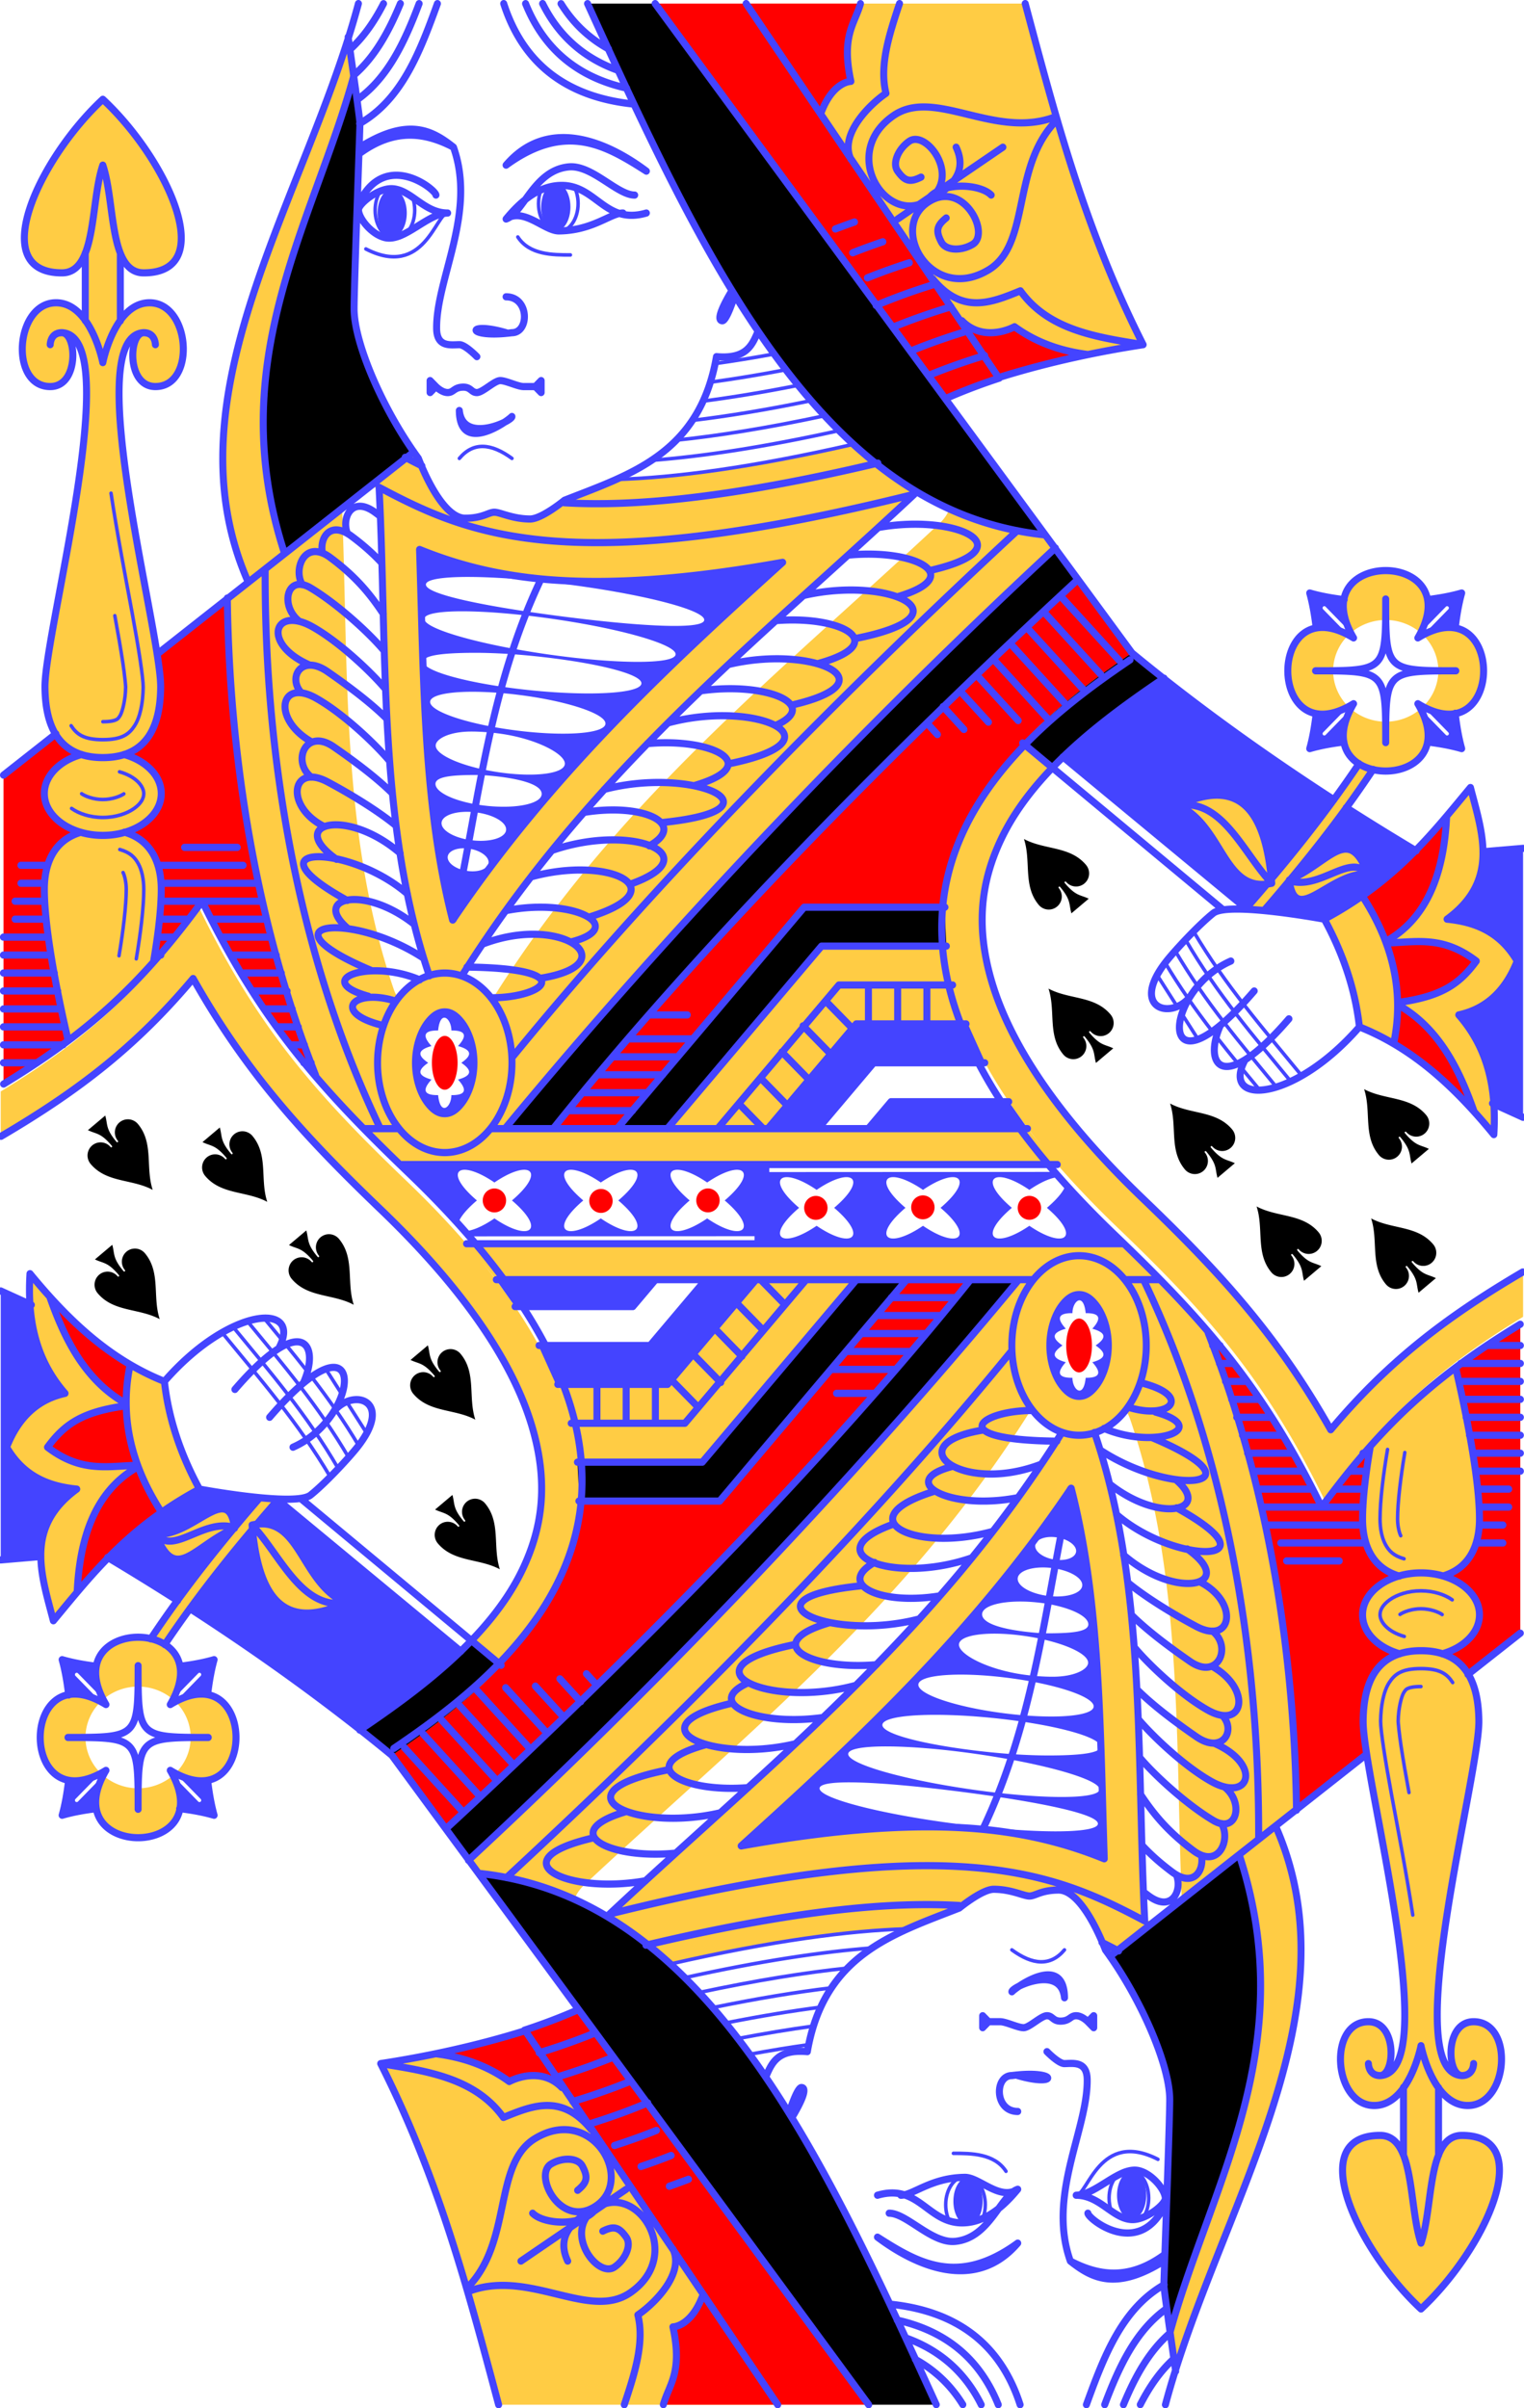 <?xml version="1.0" encoding="UTF-8"?>
<svg width="100%" height="100%" version="1.1" viewBox="-120 -168 165.58 261.58" xmlns="http://www.w3.org/2000/svg">
<g transform="matrix(.127 0 0 .13 -119.62 -167.61)">
<path d="m635.4 0 216.47 312.34c43.24-13.219 86.964-21.99 123.13-27.338-50.098-96.776-75.106-190.85-100.89-285zm-339.87 27.285c-49.25 153.69-152.77 308.26-86.273 455.8l-17.434 13.449c1.765 151.1 30.085 286.57 74.541 398.61 18.126 21.287 38.562 42.116 61.479 64.115 3.611 3.467 7.285 6.963 11.338 10.619l562.3 0.123-0.414-0.52c-0.122-0.138-0.237-0.274-0.359-0.412 15.277 17.283 32.651 35.126 52.316 53.543 77.122 72.225 126.98 127.39 176.98 227.39 52.982-70.642 98.186-110.1 170-152.79v-37.602c-68.62 39.334-116.94 76.655-164.55 131.97-44.949-77.848-93.918-130.61-160.21-192.69-76.06-71.231-114.27-131.59-129.37-180.43-15.097-48.834-8.909-86.603 7.949-120.97 28.317-57.727 91.514-102.35 139.07-133.86l-26.779-21.49c-69.568 45.97-172.88 123.53-160 244.35l-106.25 1.012-131.8 152.39-138.58-0.029c148.58-176.56 316.34-345.84 469.7-484.76l-9.568-10.99c-28.867-3.021-55.644-10.376-80.518-21.428-1.776 4.173-4.434 8.021-7.943 11.234-136.04 124.48-275.69 231.25-381.37 395.52l-27.332-17.584c109.24-169.79 252.13-278.72 386.76-401.91l17.514 6.863c-17.744-8.987-34.487-19.892-50.291-32.484-124.71 29.032-208.27 36.481-267.27 31.982 0 0-19.316 14.605-29.316 14.605-15 0-25.58-5.644-30.58-5.644s-10 5-25 5-30-25-40-50c-1.514-2.019-3.014-4.079-4.232-5.793l-39.219 30.256 10.51-0.545c7.172 138.45-1.258 281.24 43.029 408.13l-27.418 17.666c-1.329-2.131-2.433-4.456-3.268-6.957-45.451-130.23-38.385-270.32-44.082-401.92l-69.703 53.773 20.205-16.594c-53.015-160.42 25.441-275.42 59.996-399.32zm-210.53 52.715c-55 50-100 145-35 145 9.343 0 15.216-5.71 19.6-15.59l-0.055 54.807c-6.428-8.416-14.326-14.217-24.545-14.217-35 0-40 70-5 70 24.463 0 22.958-43.082 10.812-44.932 53.482 5.085-15.809 250.16-15.303 296.22 0.268 24.388 6.628 48.737 31.463 56.209-18.796 4.995-31.973 17.672-31.973 32.502 0 14.308 12.266 26.611 30.385 32.256-23.71 7.32-30.385 28.484-30.385 47.744 0 36.244 13.136 96.132 20.518 126.33 27.087-19.784 50.566-40.901 73.322-66.111 3.308-21.304 6.16-43.329 6.16-60.219 0-19.399-6.771-40.731-30.848-48.041 13.875-5.208 25.129-15.371 30.848-31.959 0-14.833-13.182-27.511-30.787-32.898 24.057-8.658 30.018-32.217 30.277-55.812 0.506-46.057-68.784-291.14-15.303-296.22-12.145 1.85-13.651 44.932 10.812 44.932 35 0 30-70-5-70-10.834 0-19.06 6.521-25.074 15.021l0.326-55.742c4.239 9.719 10.169 15.721 19.748 15.721 65 0 20-95-35-145zm641.48 287.84c-86.625 19.835-151.79 28.17-200.8 29.242-14.225 6.274-30.072 11.922-45.779 18.959 58.993 4.499 142.55-2.951 267.2-32.037-7.753-5.207-14.389-10.769-20.613-16.164zm-370.49 88.291c29.627 11.745 64.914 21.559 110.03 25.15 51.303 4.084 115.56 0.486 200.56-14.404-98.572 87.125-198.42 177.38-282.33 298.84-25.012-94.805-24.711-201.04-28.26-309.58zm826.51 17.621c-24.04 0-48.056 17.347-29.859 52.023a45 42.5 0 0 1 29.859-10.773 45 42.5 0 0 1 29.865 10.764c18.187-34.669-5.827-52.014-29.865-52.014zm-54.691 47.48c-45.248 0.775-37.642 97.738 22.793 66.217a45 42.5 0 0 1-13.102-29.947 45 42.5 0 0 1 13.111-29.943c-8.689-4.533-16.298-6.438-22.803-6.326zm109.38 0c-6.503-0.111-14.108 1.792-22.793 6.322a45 42.5 0 0 1 13.102 29.947 45 42.5 0 0 1-13.109 29.943c60.443 31.534 68.05-65.438 22.801-66.213zm-24.83 67.994a45 42.5 0 0 1-29.861 10.775 45 42.5 0 0 1-29.865-10.764c-11.988 22.852-5.631 38.17 6.973 45.959-23.682 34.464-48.941 66.026-74.949 96.207-5.493-55.707-26.207-85.944-79.658-61.402 37.225 16.128 38.571 70.317 75.949 65.697-5.866 6.761-11.768 13.457-17.697 20.102l15.207 1.887c7.255-8.191 14.462-16.467 21.611-24.854 5.193 39.081 35.07-7.574 67.213-5.5-16.48-41.743-32.05-10.505-66.478 4.637 24.571-28.866 48.407-59.083 70.803-91.955 26.568 6.128 61.741-10.798 40.754-50.789zm42.639 65.775c-32.963 38.744-63.867 77.98-125 110 16.819 30.213 26.654 60.208 30 90 47.231 18.324 82.887 51.837 115 90 2.342-37.044-4.297-71.387-30-100 23.35-4.999 40.003-20.019 50-45-14.528-24.402-35.976-32.699-60-35 44.875-32.167 30.266-71.339 20-110zm-443.12 162.79c10.865 41.665 35.342 88.007 78.586 139.42-4.923-5.823-9.663-11.583-14.221-17.254l-286.46-0.059 64.605-0.457 75.191-86.939 93.883-0.34c-4.903-11.907-8.743-23.391-11.582-34.375zm-434.38 24.715c4.423 0 9.318 2.003 14.867 9.24 5.549 7.238 10.133 19.282 10.133 33.26s-4.584 26.022-10.133 33.26c-5.549 7.238-10.444 9.24-14.867 9.24s-9.318-2.003-14.867-9.24c-5.549-7.238-10.133-19.282-10.133-33.26s4.584-26.022 10.133-33.26c5.549-7.238 10.444-9.24 14.867-9.24z" fill="#fc4"/>
</g>
<g transform="matrix(-.127 0 0 -.13 45.18 93.191)">
<path d="m635.4 0 216.47 312.34c43.24-13.219 86.964-21.99 123.13-27.338-50.098-96.776-75.106-190.85-100.89-285zm-339.87 27.285c-49.25 153.69-152.77 308.26-86.273 455.8l-17.434 13.449c1.765 151.1 30.085 286.57 74.541 398.61 18.126 21.287 38.562 42.116 61.479 64.115 3.611 3.467 7.285 6.963 11.338 10.619l562.3 0.123-0.414-0.52c-0.122-0.138-0.237-0.274-0.359-0.412 15.277 17.283 32.651 35.126 52.316 53.543 77.122 72.225 126.98 127.39 176.98 227.39 52.982-70.642 98.186-110.1 170-152.79v-37.602c-68.62 39.334-116.94 76.655-164.55 131.97-44.949-77.848-93.918-130.61-160.21-192.69-76.06-71.231-114.27-131.59-129.37-180.43-15.097-48.834-8.909-86.603 7.949-120.97 28.317-57.727 91.514-102.35 139.07-133.86l-26.779-21.49c-69.568 45.97-172.88 123.53-160 244.35l-106.25 1.012-131.8 152.39-138.58-0.029c148.58-176.56 316.34-345.84 469.7-484.76l-9.568-10.99c-28.867-3.021-55.644-10.376-80.518-21.428-1.776 4.173-4.434 8.021-7.943 11.234-136.04 124.48-275.69 231.25-381.37 395.52l-27.332-17.584c109.24-169.79 252.13-278.72 386.76-401.91l17.514 6.863c-17.744-8.987-34.487-19.892-50.291-32.484-124.71 29.032-208.27 36.481-267.27 31.982 0 0-19.316 14.605-29.316 14.605-15 0-25.58-5.644-30.58-5.644s-10 5-25 5-30-25-40-50c-1.514-2.019-3.014-4.079-4.232-5.793l-39.219 30.256 10.51-0.545c7.172 138.45-1.258 281.24 43.029 408.13l-27.418 17.666c-1.329-2.131-2.433-4.456-3.268-6.957-45.451-130.23-38.385-270.32-44.082-401.92l-69.703 53.773 20.205-16.594c-53.015-160.42 25.441-275.42 59.996-399.32zm-210.53 52.715c-55 50-100 145-35 145 9.343 0 15.216-5.71 19.6-15.59l-0.055 54.807c-6.428-8.416-14.326-14.217-24.545-14.217-35 0-40 70-5 70 24.463 0 22.958-43.082 10.812-44.932 53.482 5.085-15.809 250.16-15.303 296.22 0.268 24.388 6.628 48.737 31.463 56.209-18.796 4.995-31.973 17.672-31.973 32.502 0 14.308 12.266 26.611 30.385 32.256-23.71 7.32-30.385 28.484-30.385 47.744 0 36.244 13.136 96.132 20.518 126.33 27.087-19.784 50.566-40.901 73.322-66.111 3.308-21.304 6.16-43.329 6.16-60.219 0-19.399-6.771-40.731-30.848-48.041 13.875-5.208 25.129-15.371 30.848-31.959 0-14.833-13.182-27.511-30.787-32.898 24.057-8.658 30.018-32.217 30.277-55.812 0.506-46.057-68.784-291.14-15.303-296.22-12.145 1.85-13.651 44.932 10.812 44.932 35 0 30-70-5-70-10.834 0-19.06 6.521-25.074 15.021l0.326-55.742c4.239 9.719 10.169 15.721 19.748 15.721 65 0 20-95-35-145zm641.48 287.84c-86.625 19.835-151.79 28.17-200.8 29.242-14.225 6.274-30.072 11.922-45.779 18.959 58.993 4.499 142.55-2.951 267.2-32.037-7.753-5.207-14.389-10.769-20.613-16.164zm-370.49 88.291c29.627 11.745 64.914 21.559 110.03 25.15 51.303 4.084 115.56 0.486 200.56-14.404-98.572 87.125-198.42 177.38-282.33 298.84-25.012-94.805-24.711-201.04-28.26-309.58zm826.51 17.621c-24.04 0-48.056 17.347-29.859 52.023a45 42.5 0 0 1 29.859-10.773 45 42.5 0 0 1 29.865 10.764c18.187-34.669-5.827-52.014-29.865-52.014zm-54.691 47.48c-45.248 0.775-37.642 97.738 22.793 66.217a45 42.5 0 0 1-13.102-29.947 45 42.5 0 0 1 13.111-29.943c-8.689-4.533-16.298-6.438-22.803-6.326zm109.38 0c-6.503-0.111-14.108 1.792-22.793 6.322a45 42.5 0 0 1 13.102 29.947 45 42.5 0 0 1-13.109 29.943c60.443 31.534 68.05-65.438 22.801-66.213zm-24.83 67.994a45 42.5 0 0 1-29.861 10.775 45 42.5 0 0 1-29.865-10.764c-11.988 22.852-5.631 38.17 6.973 45.959-23.682 34.464-48.941 66.026-74.949 96.207-5.493-55.707-26.207-85.944-79.658-61.402 37.225 16.128 38.571 70.317 75.949 65.697-5.866 6.761-11.768 13.457-17.697 20.102l15.207 1.887c7.255-8.191 14.462-16.467 21.611-24.854 5.193 39.081 35.07-7.574 67.213-5.5-16.48-41.743-32.05-10.505-66.478 4.637 24.571-28.866 48.407-59.083 70.803-91.955 26.568 6.128 61.741-10.798 40.754-50.789zm42.639 65.775c-32.963 38.744-63.867 77.98-125 110 16.819 30.213 26.654 60.208 30 90 47.231 18.324 82.887 51.837 115 90 2.342-37.044-4.297-71.387-30-100 23.35-4.999 40.003-20.019 50-45-14.528-24.402-35.976-32.699-60-35 44.875-32.167 30.266-71.339 20-110zm-443.12 162.79c10.865 41.665 35.342 88.007 78.586 139.42-4.923-5.823-9.663-11.583-14.221-17.254l-286.46-0.059 64.605-0.457 75.191-86.939 93.883-0.34c-4.903-11.907-8.743-23.391-11.582-34.375zm-434.38 24.715c4.423 0 9.318 2.003 14.867 9.24 5.549 7.238 10.133 19.282 10.133 33.26s-4.584 26.022-10.133 33.26c-5.549 7.238-10.444 9.24-14.867 9.24s-9.318-2.003-14.867-9.24c-5.549-7.238-10.133-19.282-10.133-33.26s4.584-26.022 10.133-33.26c5.549-7.238 10.444-9.24 14.867-9.24z" fill="#fc4"/>
</g>
<g transform="matrix(.127 0 0 .13 -119.62 -167.61)">
<path d="m557.52 0 248.45 330.46 45.047-18.459-215.65-312zm78.021 0 63.766 90.75c10.695-25.75 25.695-25.75 25.695-25.75-8.493-38.221 3.315-47.896 8.201-65zm184.46 265 31.867 47.338c25.641-7.839 51.452-14.113 75.787-19.072-19.897-2.544-42.135-8.609-62.654-23.266-10 5-30 10-45-5zm99.127 216.29c-154.98 139.73-323.57 305.79-448.77 458.72l54.645-0.012 160-185h120.42l-0.055-0.412c6.374-102.76 97.501-170.66 160.41-212.23zm-727.42 15.562-59.861 46.348-0.396 0.305c1.931 12.046 3.108 21.693 3.041 27.787-0.259 23.595-6.221 47.154-30.277 55.812 17.605 5.387 30.787 18.065 30.787 32.898-5.718 16.588-16.972 26.751-30.848 31.959 24.076 7.31 30.848 28.642 30.848 48.041 0 16.89-2.852 38.915-6.16 60.219-1.952 2.162-3.909 4.293-5.873 6.394 15.6-16.646 30.96-35.183 47.033-56.613 30.251 60.502 60.449 104.59 96.857 145.71-44.955-112.61-73.273-248.08-75.15-398.87zm-147.18 113.51-44.531 34.254v258.17c30.798-18.317 56.707-36.047 80.428-55.885-8 6.672-16.27 13.121-24.91 19.432-7.382-30.198-20.518-90.086-20.518-126.33 0-19.26 6.675-40.424 30.385-47.744-18.119-5.645-30.385-17.947-30.385-32.256 0-14.83 13.177-27.506 31.973-32.502-10.444-3.142-17.611-9.277-22.441-17.137zm1190.1 68.797-1.121 1.047c-20.054 23.043-41.871 45.665-71.744 65.723 27.117 39.371 36.653 80.374 27.744 123.13 25.439 14.765 47.233 33.87 67.875 55.842-10.09-28.954-26.957-68.052-64.619-89.363 37.101-5.814 52.599-16.019 67.236-35.535-28.578-21.248-50.476-15.945-77.303-15.67 39.149-21.896 49.937-64.783 51.932-105.17zm-1123.9 140.08c-0.789 0.786-1.581 1.567-2.373 2.346 0.792-0.778 1.584-1.56 2.373-2.346zm-5.152 5.051c-0.768 0.743-1.535 1.487-2.307 2.223 0.771-0.735 1.538-1.48 2.307-2.223zm-5.262 5.006c-2.077 1.946-4.165 3.877-6.273 5.779 2.104-1.902 4.195-3.831 6.273-5.779zm-6.539 6.021c-1.468 1.323-2.945 2.636-4.43 3.939 1.482-1.304 2.962-2.615 4.43-3.939zm283.71 27.184a11 22.5 0 0 0-11 22.5 11 22.5 0 0 0 11 22.5 11 22.5 0 0 0 11-22.5 11 22.5 0 0 0-11-22.5zm225.18 127.46a10 10 0 0 0-10 10 10 10 0 0 0 10 10 10 10 0 0 0 10-10 10 10 0 0 0-10-10zm-182.68 0.035a10 10 0 0 0-10 10 10 10 0 0 0 10 10 10 10 0 0 0 10-10 10 10 0 0 0-10-10zm91.133 0.41a10 10 0 0 0-10 10 10 10 0 0 0 10 10 10 10 0 0 0 10-10 10 10 0 0 0-10-10z" fill="#f00"/>
</g>
<g transform="matrix(-.127 0 0 -.13 45.18 93.191)">
<path d="m557.52 0 248.45 330.46 45.047-18.459-215.65-312zm78.021 0 63.766 90.75c10.695-25.75 25.695-25.75 25.695-25.75-8.493-38.221 3.315-47.896 8.201-65zm184.46 265 31.867 47.338c25.641-7.839 51.452-14.113 75.787-19.072-19.897-2.544-42.135-8.609-62.654-23.266-10 5-30 10-45-5zm99.127 216.29c-154.98 139.73-323.57 305.79-448.77 458.72l54.645-0.012 160-185h120.42l-0.055-0.412c6.374-102.76 97.501-170.66 160.41-212.23zm-727.42 15.562-59.861 46.348-0.396 0.305c1.931 12.046 3.108 21.693 3.041 27.787-0.259 23.595-6.221 47.154-30.277 55.812 17.605 5.387 30.787 18.065 30.787 32.898-5.718 16.588-16.972 26.751-30.848 31.959 24.076 7.31 30.848 28.642 30.848 48.041 0 16.89-2.852 38.915-6.16 60.219-1.952 2.162-3.909 4.293-5.873 6.394 15.6-16.646 30.96-35.183 47.033-56.613 30.251 60.502 60.449 104.59 96.857 145.71-44.955-112.61-73.273-248.08-75.15-398.87zm-147.18 113.51-44.531 34.254v258.17c30.798-18.317 56.707-36.047 80.428-55.885-8 6.672-16.27 13.121-24.91 19.432-7.382-30.198-20.518-90.086-20.518-126.33 0-19.26 6.675-40.424 30.385-47.744-18.119-5.645-30.385-17.947-30.385-32.256 0-14.83 13.177-27.506 31.973-32.502-10.444-3.142-17.611-9.277-22.441-17.137zm1190.1 68.797-1.121 1.047c-20.054 23.043-41.871 45.665-71.744 65.723 27.117 39.371 36.653 80.374 27.744 123.13 25.439 14.765 47.233 33.87 67.875 55.842-10.09-28.954-26.957-68.052-64.619-89.363 37.101-5.814 52.599-16.019 67.236-35.535-28.578-21.248-50.476-15.945-77.303-15.67 39.149-21.896 49.937-64.783 51.932-105.17zm-1123.9 140.08c-0.789 0.786-1.581 1.567-2.373 2.346 0.792-0.778 1.584-1.56 2.373-2.346zm-5.152 5.051c-0.768 0.743-1.535 1.487-2.307 2.223 0.771-0.735 1.538-1.48 2.307-2.223zm-5.262 5.006c-2.077 1.946-4.165 3.877-6.273 5.779 2.104-1.902 4.195-3.831 6.273-5.779zm-6.539 6.021c-1.468 1.323-2.945 2.636-4.43 3.939 1.482-1.304 2.962-2.615 4.43-3.939zm283.71 27.184a11 22.5 0 0 0-11 22.5 11 22.5 0 0 0 11 22.5 11 22.5 0 0 0 11-22.5 11 22.5 0 0 0-11-22.5zm225.18 127.46a10 10 0 0 0-10 10 10 10 0 0 0 10 10 10 10 0 0 0 10-10 10 10 0 0 0-10-10zm-182.68 0.035a10 10 0 0 0-10 10 10 10 0 0 0 10 10 10 10 0 0 0 10-10 10 10 0 0 0-10-10zm91.133 0.41a10 10 0 0 0-10 10 10 10 0 0 0 10 10 10 10 0 0 0 10-10 10 10 0 0 0-10-10z" fill="#f00"/>
</g>
<g transform="matrix(.127 0 0 .13 -119.62 -167.61)">
<path d="m472.5 150a12.5 20 0 0 0-12.5 20 12.5 20 0 0 0 12.5 20 12.5 20 0 0 0 12.5-20 12.5 20 0 0 0-12.5-20zm-140 5a12.5 20 0 0 0-12.5 20 12.5 20 0 0 0 12.5 20 12.5 20 0 0 0 12.5-20 12.5 20 0 0 0-12.5-20zm23.49 301.13c3.549 108.55 3.248 214.78 28.26 309.58 83.91-121.46 183.76-211.71 282.33-298.84-85.008 14.89-149.26 18.489-200.56 14.404-45.115-3.592-80.402-13.405-110.03-25.15zm42.926 22.922c22.576 0.103 52.528 2.344 83.498 6.246 65.746 8.284 118.15 21.659 117.05 29.873-1.098 8.214-56.309 5.079-122.05-3.205-65.739-8.284-117.12-18.579-116.03-26.793 0.534-4.021 14.072-6.229 37.527-6.121zm718.58 13.449c2.401 8.404 4.227 18.249 5.475 28.844v0.361c7.388-1.364 16.466 0.084 27.232 5.623l-21.268-21.268a1.5 1.5 0 0 1 1.045-2.576 1.5 1.5 0 0 1 1.076 0.455l21.268 21.268c-5.529-10.748-6.981-19.813-5.629-27.193-10.729-1.249-20.702-3.086-29.199-5.514zm130 0c-8.425 2.407-18.299 4.234-28.924 5.482h-0.279c1.361 7.386-0.087 16.461-5.623 27.223l21.266-21.266a1.5 1.5 0 0 1 1.031-0.453 1.5 1.5 0 0 1 1.09 2.574l-21.268 21.268c10.756-5.534 19.827-6.984 27.211-5.627v-0.172c1.249-10.665 3.081-20.576 5.496-29.029zm-853.6 15.258c20.384 0.103 47.429 2.344 75.393 6.246 59.364 8.284 106.68 21.659 105.69 29.873-0.993 8.214-49.917 8.157-109.28-0.127-59.364-8.284-106.68-21.659-105.69-29.873 0.486-4.019 12.709-6.227 33.885-6.119zm7.695 34.68c15.094-0.075 32.615 0.814 50.479 2.562 51.501 5.041 94.008 14.752 93.676 23.004-0.329 8.252-42.347 10.855-93.85 5.814-51.501-5.041-92.983-15.817-92.65-24.068 0.203-5.087 15.52-7.179 42.346-7.312zm590.81 21.094c-26.288 17.831-58.004 39.716-85.844 65.822l156.69 126.45c5.929-6.645 11.831-13.341 17.697-20.102-37.378 4.62-38.724-49.57-75.949-65.697 53.451-24.542 74.165 5.695 79.658 61.402 18.288-21.222 36.202-43.132 53.461-66.25-50.496-31.89-99.368-65.632-145.71-101.62zm92.248 167.87c-1.235 1.433-2.47 2.868-3.709 4.295 1.306-0.161 2.653-0.388 4.051-0.697-0.104-1.216-0.224-2.405-0.342-3.598zm-21.406 24.396 1.324 1.023c28.247 1.398 65.424 8.178 65.424 8.178 33.235-17.408 57.528-36.95 78.082-57.385-19.956-11.655-39.702-23.553-59.211-35.719-15.553 20.888-31.646 40.782-48.066 60.072 34.429-15.142 49.998-46.38 66.478-4.637-32.143-2.075-62.02 44.581-67.213 5.5-7.149 8.386-14.356 16.663-21.611 24.854zm-663.37-180.81c12.139-0.075 26.23 0.814 40.598 2.562 41.421 5.041 74.783 15.817 74.516 24.068-0.265 8.252-34.059 10.855-75.48 5.814-41.421-5.041-74.783-15.817-74.516-24.068 0.164-5.087 13.308-8.243 34.883-8.377zm814.91 12.684 21.268 21.268a1.5 1.5 0 1 1-2.121 2.121l-21.266-21.266c5.537 10.764 6.984 19.84 5.621 27.227h0.322c10.609 1.248 20.468 3.074 28.883 5.479-2.428-8.497-4.263-18.47-5.512-29.199-7.381 1.352-16.447-0.099-27.195-5.629zm-64.588 2e-3c-10.75 5.53-19.816 6.98-27.197 5.627v0.072c-1.249 10.702-3.085 20.648-5.508 29.127 8.498-2.428 18.47-4.265 29.199-5.514-1.352-7.38 0.1-16.446 5.629-27.193l-21.268 21.268a1.5 1.5 0 1 1-2.121-2.121zm-750.25 20.547c7.756-0.014 16.339 0.596 25.049 1.779 30.51 4.147 55.198 16.746 55.244 25 0.049 8.255-24.648 11.585-55.16 7.438-30.51-4.147-55.282-14.199-55.328-22.453-0.032-5.623 11.687-11.731 30.195-11.764zm2.941 36.283c3.928-0.016 8.001 0.151 12.107 0.496 25.086 2.107 44.778 7.028 45.422 14.979 0.643 7.95-19.171 12.686-44.256 10.578-25.086-2.107-45.944-10.261-46.588-18.211-0.523-6.467 13.793-7.764 33.314-7.842zm-6.371 30.781c1.538 1e-3 3.102 0.061 4.674 0.18 15.244 1.152 28.128 7.433 28.779 14.027 0.652 6.595-11.178 11.008-26.422 9.855-15.244-1.152-28.128-7.433-28.779-14.027-0.573-5.811 8.608-10.048 21.748-10.035zm-2.721 30.471c0.975 2e-3 1.966 0.05 2.963 0.145 9.661 0.914 17.828 5.899 18.242 11.133 0.413 5.235-7.086 8.737-16.748 7.822-9.661-0.914-17.828-5.899-18.242-11.133-0.364-4.614 5.455-7.977 13.785-7.967zm906.2 0.078-34.277 2.856c0.225 20.003-6.783 39.153-30.719 56.311 24.024 2.301 45.472 10.598 60 35-9.997 24.981-26.65 40.001-50 45 19.682 21.91 28.177 47.183 30.029 74.453l0.01 8e-3 24.957 11.094zm-167.27 64.205c0.237 0.446 0.471 0.893 0.705 1.34-0.234-0.446-0.468-0.893-0.705-1.34zm3.041 5.883c0.083 0.166 0.171 0.332 0.254 0.498-0.083-0.166-0.171-0.332-0.254-0.498zm2.676 5.484c0.215 0.453 0.425 0.905 0.637 1.357-0.212-0.452-0.422-0.905-0.637-1.357zm2.455 5.324c0.179 0.4 0.364 0.801 0.541 1.201-0.177-0.4-0.361-0.801-0.541-1.201zm2.596 5.984c0.21 0.502 0.413 1.004 0.619 1.506-0.206-0.502-0.409-1.004-0.619-1.506zm2.07 5.117c0.198 0.503 0.4 1.005 0.594 1.508-0.194-0.503-0.396-1.005-0.594-1.508zm2.342 6.188c0.192 0.531 0.376 1.061 0.564 1.592-0.188-0.531-0.372-1.061-0.564-1.592zm1.732 4.965c0.204 0.605 0.411 1.21 0.609 1.814-0.199-0.605-0.405-1.21-0.609-1.814zm2.027 6.266c0.185 0.602 0.358 1.203 0.537 1.805-0.179-0.601-0.352-1.203-0.537-1.805zm1.469 5.01c0.18 0.638 0.359 1.276 0.533 1.914-0.174-0.638-0.353-1.276-0.533-1.914zm-775.64 22.24c-4.423 0-9.318 2.003-14.867 9.24-5.549 7.238-10.133 19.282-10.133 33.26s4.584 26.022 10.133 33.26c5.549 7.238 10.444 9.24 14.867 9.24s9.318-2.003 14.867-9.24c5.549-7.238 10.133-19.282 10.133-33.26s-4.584-26.022-10.133-33.26c-5.549-7.238-10.444-9.24-14.867-9.24zm-0.273 4.795c2.956 0.088 5.949 5.08 5.949 10.705 10.931-0.111 14.677 3.311 5.676 13 13.697 3.744 10.645 8.7 2.838 14 7.808 5.3 10.86 10.256-2.838 14 9.002 9.689 5.255 13.111-5.676 13 0 10-9.46 18-11.352 0-10.931 0.111-14.677-3.311-5.676-13-13.697-3.744-10.645-8.7-2.838-14-7.808-5.3-10.86-10.256 2.838-14-9.002-9.689-5.255-13.111 5.676-13 0.828-7.875 3.103-10.773 5.402-10.705zm352.36 5.205-75.191 86.939 43.004-0.041 47.049-54.398h95.555l-15-32.5zm29.723 65-19.23 22.236 136.17 0.219-16.25-22.455zm-104.13 52.42-315.76 0.18c2.44 2.479 4.988 4.874 7.566 7.289 15.37 14.394 29.321 28.433 41.91 42.127 1.07-4.444 6.05-11.131 16.111-19.516-30-25-15-35 15-15 30-20 45-10 15 15 30 25 15 35-15 15-11.069 7.379-20.085 10.664-25.562 10.629 1.311 1.463 2.628 2.926 3.906 4.381l256.42-0.133zm-170.01 4.445c5.449-0.146 14.59 3.135 25.84 10.635 30-20 45-10 15 15 30 25 15 35-15 15-30 20-45 10-15-15-18.75-15.625-19.922-25.391-10.84-25.635zm91 0c5.449-0.146 14.59 3.135 25.84 10.635 30-20 45-10 15 15 30 25 15 35-15 15-30 20-45 10-15-15-18.75-15.625-19.922-25.391-10.84-25.635z" fill="#44f"/>
</g>
<g transform="matrix(-.127 0 0 -.13 45.18 93.191)">
<path d="m472.5 150a12.5 20 0 0 0-12.5 20 12.5 20 0 0 0 12.5 20 12.5 20 0 0 0 12.5-20 12.5 20 0 0 0-12.5-20zm-140 5a12.5 20 0 0 0-12.5 20 12.5 20 0 0 0 12.5 20 12.5 20 0 0 0 12.5-20 12.5 20 0 0 0-12.5-20zm23.49 301.13c3.549 108.55 3.248 214.78 28.26 309.58 83.91-121.46 183.76-211.71 282.33-298.84-85.008 14.89-149.26 18.489-200.56 14.404-45.115-3.592-80.402-13.405-110.03-25.15zm42.926 22.922c22.576 0.103 52.528 2.344 83.498 6.246 65.746 8.284 118.15 21.659 117.05 29.873-1.098 8.214-56.309 5.079-122.05-3.205-65.739-8.284-117.12-18.579-116.03-26.793 0.534-4.021 14.072-6.229 37.527-6.121zm718.58 13.449c2.401 8.404 4.227 18.249 5.475 28.844v0.361c7.388-1.364 16.466 0.084 27.232 5.623l-21.268-21.268a1.5 1.5 0 0 1 1.045-2.576 1.5 1.5 0 0 1 1.076 0.455l21.268 21.268c-5.529-10.748-6.981-19.813-5.629-27.193-10.729-1.249-20.702-3.086-29.199-5.514zm130 0c-8.425 2.407-18.299 4.234-28.924 5.482h-0.279c1.361 7.386-0.087 16.461-5.623 27.223l21.266-21.266a1.5 1.5 0 0 1 1.031-0.453 1.5 1.5 0 0 1 1.09 2.574l-21.268 21.268c10.756-5.534 19.827-6.984 27.211-5.627v-0.172c1.249-10.665 3.081-20.576 5.496-29.029zm-853.6 15.258c20.384 0.103 47.429 2.344 75.393 6.246 59.364 8.284 106.68 21.659 105.69 29.873-0.993 8.214-49.917 8.157-109.28-0.127-59.364-8.284-106.68-21.659-105.69-29.873 0.486-4.019 12.709-6.227 33.885-6.119zm7.695 34.68c15.094-0.075 32.615 0.814 50.479 2.562 51.501 5.041 94.008 14.752 93.676 23.004-0.329 8.252-42.347 10.855-93.85 5.814-51.501-5.041-92.983-15.817-92.65-24.068 0.203-5.087 15.52-7.179 42.346-7.312zm590.81 21.094c-26.288 17.831-58.004 39.716-85.844 65.822l156.69 126.45c5.929-6.645 11.831-13.341 17.697-20.102-37.378 4.62-38.724-49.57-75.949-65.697 53.451-24.542 74.165 5.695 79.658 61.402 18.288-21.222 36.202-43.132 53.461-66.25-50.496-31.89-99.368-65.632-145.71-101.62zm92.248 167.87c-1.235 1.433-2.47 2.868-3.709 4.295 1.306-0.161 2.653-0.388 4.051-0.697-0.104-1.216-0.224-2.405-0.342-3.598zm-21.406 24.396 1.324 1.023c28.247 1.398 65.424 8.178 65.424 8.178 33.235-17.408 57.528-36.95 78.082-57.385-19.956-11.655-39.702-23.553-59.211-35.719-15.553 20.888-31.646 40.782-48.066 60.072 34.429-15.142 49.998-46.38 66.478-4.637-32.143-2.075-62.02 44.581-67.213 5.5-7.149 8.386-14.356 16.663-21.611 24.854zm-663.37-180.81c12.139-0.075 26.23 0.814 40.598 2.562 41.421 5.041 74.783 15.817 74.516 24.068-0.265 8.252-34.059 10.855-75.48 5.814-41.421-5.041-74.783-15.817-74.516-24.068 0.164-5.087 13.308-8.243 34.883-8.377zm814.91 12.684 21.268 21.268a1.5 1.5 0 1 1-2.121 2.121l-21.266-21.266c5.537 10.764 6.984 19.84 5.621 27.227h0.322c10.609 1.248 20.468 3.074 28.883 5.479-2.428-8.497-4.263-18.47-5.512-29.199-7.381 1.352-16.447-0.099-27.195-5.629zm-64.588 2e-3c-10.75 5.53-19.816 6.98-27.197 5.627v0.072c-1.249 10.702-3.085 20.648-5.508 29.127 8.498-2.428 18.47-4.265 29.199-5.514-1.352-7.38 0.1-16.446 5.629-27.193l-21.268 21.268a1.5 1.5 0 1 1-2.121-2.121zm-750.25 20.547c7.756-0.014 16.339 0.596 25.049 1.779 30.51 4.147 55.198 16.746 55.244 25 0.049 8.255-24.648 11.585-55.16 7.438-30.51-4.147-55.282-14.199-55.328-22.453-0.032-5.623 11.687-11.731 30.195-11.764zm2.941 36.283c3.928-0.016 8.001 0.151 12.107 0.496 25.086 2.107 44.778 7.028 45.422 14.979 0.643 7.95-19.171 12.686-44.256 10.578-25.086-2.107-45.944-10.261-46.588-18.211-0.523-6.467 13.793-7.764 33.314-7.842zm-6.371 30.781c1.538 1e-3 3.102 0.061 4.674 0.18 15.244 1.152 28.128 7.433 28.779 14.027 0.652 6.595-11.178 11.008-26.422 9.855-15.244-1.152-28.128-7.433-28.779-14.027-0.573-5.811 8.608-10.048 21.748-10.035zm-2.721 30.471c0.975 2e-3 1.966 0.05 2.963 0.145 9.661 0.914 17.828 5.899 18.242 11.133 0.413 5.235-7.086 8.737-16.748 7.822-9.661-0.914-17.828-5.899-18.242-11.133-0.364-4.614 5.455-7.977 13.785-7.967zm906.2 0.078-34.277 2.856c0.225 20.003-6.783 39.153-30.719 56.311 24.024 2.301 45.472 10.598 60 35-9.997 24.981-26.65 40.001-50 45 19.682 21.91 28.177 47.183 30.029 74.453l0.01 8e-3 24.957 11.094zm-167.27 64.205c0.237 0.446 0.471 0.893 0.705 1.34-0.234-0.446-0.468-0.893-0.705-1.34zm3.041 5.883c0.083 0.166 0.171 0.332 0.254 0.498-0.083-0.166-0.171-0.332-0.254-0.498zm2.676 5.484c0.215 0.453 0.425 0.905 0.637 1.357-0.212-0.452-0.422-0.905-0.637-1.357zm2.455 5.324c0.179 0.4 0.364 0.801 0.541 1.201-0.177-0.4-0.361-0.801-0.541-1.201zm2.596 5.984c0.21 0.502 0.413 1.004 0.619 1.506-0.206-0.502-0.409-1.004-0.619-1.506zm2.07 5.117c0.198 0.503 0.4 1.005 0.594 1.508-0.194-0.503-0.396-1.005-0.594-1.508zm2.342 6.188c0.192 0.531 0.376 1.061 0.564 1.592-0.188-0.531-0.372-1.061-0.564-1.592zm1.732 4.965c0.204 0.605 0.411 1.21 0.609 1.814-0.199-0.605-0.405-1.21-0.609-1.814zm2.027 6.266c0.185 0.602 0.358 1.203 0.537 1.805-0.179-0.601-0.352-1.203-0.537-1.805zm1.469 5.01c0.18 0.638 0.359 1.276 0.533 1.914-0.174-0.638-0.353-1.276-0.533-1.914zm-775.64 22.24c-4.423 0-9.318 2.003-14.867 9.24-5.549 7.238-10.133 19.282-10.133 33.26s4.584 26.022 10.133 33.26c5.549 7.238 10.444 9.24 14.867 9.24s9.318-2.003 14.867-9.24c5.549-7.238 10.133-19.282 10.133-33.26s-4.584-26.022-10.133-33.26c-5.549-7.238-10.444-9.24-14.867-9.24zm-0.273 4.795c2.956 0.088 5.949 5.08 5.949 10.705 10.931-0.111 14.677 3.311 5.676 13 13.697 3.744 10.645 8.7 2.838 14 7.808 5.3 10.86 10.256-2.838 14 9.002 9.689 5.255 13.111-5.676 13 0 10-9.46 18-11.352 0-10.931 0.111-14.677-3.311-5.676-13-13.697-3.744-10.645-8.7-2.838-14-7.808-5.3-10.86-10.256 2.838-14-9.002-9.689-5.255-13.111 5.676-13 0.828-7.875 3.103-10.773 5.402-10.705zm352.36 5.205-75.191 86.939 43.004-0.041 47.049-54.398h95.555l-15-32.5zm29.723 65-19.23 22.236 136.17 0.219-16.25-22.455zm-104.13 52.42-315.76 0.18c2.44 2.479 4.988 4.874 7.566 7.289 15.37 14.394 29.321 28.433 41.91 42.127 1.07-4.444 6.05-11.131 16.111-19.516-30-25-15-35 15-15 30-20 45-10 15 15 30 25 15 35-15 15-11.069 7.379-20.085 10.664-25.562 10.629 1.311 1.463 2.628 2.926 3.906 4.381l256.42-0.133zm-170.01 4.445c5.449-0.146 14.59 3.135 25.84 10.635 30-20 45-10 15 15 30 25 15 35-15 15-30 20-45 10-15-15-18.75-15.625-19.922-25.391-10.84-25.635zm91 0c5.449-0.146 14.59 3.135 25.84 10.635 30-20 45-10 15 15 30 25 15 35-15 15-30 20-45 10-15-15-18.75-15.625-19.922-25.391-10.84-25.635z" fill="#44f"/>
</g>
<g transform="matrix(.127 0 0 .13 -119.62 -167.61)">
<path d="m499.67 0c99.157 212.43 198.84 423.78 391.4 444.25l-333.57-444.25zm-199.78 59.855c-34.357 123-112.81 238-59.799 398.42l109.78-85.334c-27.67-39.304-49.875-90.656-49.875-117.95 0-20 5.003-150 5-155-1e-3 -2.004-2.411-19.274-5.102-40.145zm600.01 394.99c-153.36 138.93-321.13 308.2-470.4 484.63l40.848 0.543c125.2-152.94 293.79-318.99 448.6-458.63zm65.791 87.457c-28.872 19.187-64.125 44.128-93.979 75.523l25.551 20.043c30.23-29.844 65.96-54.59 95.6-73.979-9.281-6.879-18.471-14.107-27.172-21.588zm-280.7 212.7-159.9 184.88 44.898 0.117 129.86-152.5h106.79l-1.65-32.5z"/>
</g>
<g transform="matrix(-.127 0 0 -.13 45.18 93.191)">
<path d="m499.67 0c99.157 212.43 198.84 423.78 391.4 444.25l-333.57-444.25zm-199.78 59.855c-34.357 123-112.81 238-59.799 398.42l109.78-85.334c-27.67-39.304-49.875-90.656-49.875-117.95 0-20 5.003-150 5-155-1e-3 -2.004-2.411-19.274-5.102-40.145zm600.01 394.99c-153.36 138.93-321.13 308.2-470.4 484.63l40.848 0.543c125.2-152.94 293.79-318.99 448.6-458.63zm65.791 87.457c-28.872 19.187-64.125 44.128-93.979 75.523l25.551 20.043c30.23-29.844 65.96-54.59 95.6-73.979-9.281-6.879-18.471-14.107-27.172-21.588zm-280.7 212.7-159.9 184.88 44.898 0.117 129.86-152.5h106.79l-1.65-32.5z"/>
</g>
<g transform="matrix(.127 0 0 .13 -119.62 -167.61)">
<path d="m435 885a57.5 75 0 0 1-57.5 75 57.5 75 0 0 1-57.5-75 57.5 75 0 0 1 57.5-75 57.5 75 0 0 1 57.5 75v0m-17.923 55h458.95m-567.76 0h28.757m2.463 30h561.99m-769.63-426.8 219.19-168.61m-351.03 270.03 44.832-34.486m1093.3 55.053c-60.174-37.999-118.04-78.629-172.87-122.72m243.28 165.45c-20.188-11.785-40.16-23.815-59.891-36.121m-591.17-671.79 407.93 542.58m334.28 517.19c-68.477 39.278-116.73 76.573-164.28 131.81-44.949-77.848-93.918-130.61-160.21-192.69-76.06-71.231-114.27-131.59-129.37-180.43-15.097-48.834-8.909-86.603 7.949-120.97 28.317-57.727 91.513-102.36 139.07-133.86m-493.2-563.59c99.152 212.42 198.83 423.74 390.66 443.81m-525.98 368.46c-44.288-126.9-35.856-269.68-43.028-408.14 76.717 39.852 163.36 77.441 457.88 5.761-134.63 123.19-277.53 232.12-386.76 401.91m-36.48-355.72c29.63 11.748 64.921 21.562 110.04 25.154 51.306 4.084 115.56 0.486 200.58-14.406-98.578 87.128-198.39 177.48-282.25 298.86-24.965-94.927-24.797-201.06-28.375-309.61v0m511.37-15.718c-147.71 133.67-306.9 290.17-431.25 439.03m-212.2-406.57c-0.823 183.17 37.986 343.48 98.116 466.27m-130.51-442.43c2.087 150.92 30.405 286.39 75.553 398.74m162.46 44.016c149.28-176.43 317.04-345.7 470.4-484.63m-429.56 485.17c125.2-152.94 293.79-318.99 448.6-458.63m-393.96 458.62 160-185h120.42m-237.49 185.05 131.94-152.55h106.79m-195.18 151.89 103.26-119.39h97.264m-157.59 119.44 75.192-86.939h93.897m-126.08 86.899 47.049-54.399h95.046m-99.416 54.736 19.231-22.236h100.69m46.392-288.08 157.39 127.25m-191.86-138.86 171.32 139.2m-583.63-275.66c-44.75 92.165-53.167 188.28-74.619 283.65m-81.344-765c-44.562 162.79-165.04 327.08-94.233 483.48m30.677-25.194c-53.015-160.42 25.441-275.43 59.996-399.32m505.71 271.17c14.888-6.445 30.422-12.16 46.149-17.214m-851.86 589.82c71.769-42.672 116.94-82.122 169.9-152.74 50 100 99.857 155.16 176.98 227.39 281.56 263.68 94.151 409.61-13.084 480.47m43.606-615.36c4.423 0 9.318 2.003 14.867 9.24 5.549 7.238 10.133 19.282 10.133 33.26s-4.584 26.022-10.133 33.26c-5.549 7.238-10.444 9.24-14.867 9.24s-9.318-2.003-14.867-9.24c-5.549-7.238-10.133-19.282-10.133-33.26s4.584-26.022 10.133-33.26c5.549-7.238 10.444-9.24 14.867-9.24v0m752.5-77.5c16.819 30.213 26.654 60.208 30 90 47.231 18.324 82.887 51.837 115 90 2.342-37.044-4.297-71.387-30-100 23.35-4.999 40.003-20.019 50-45-14.528-24.402-35.976-32.699-60-35 44.875-32.167 30.266-71.339 20-110-32.963 38.744-63.867 77.98-125 110v0m170-59.167-34.324 2.86m34.324 221.86-26.171-11.632m-81.102-82.498c37.698 20.42 54.567 59.519 65.28 89.01m-75.038-140.51c26.555-0.869 48.454-6.172 77.031 15.077-14.637 19.516-30.136 29.721-67.201 34.643m41.83-155.49c-1.994 40.389-12.783 83.276-52.204 104.58m-20.082-38.311c26.538 39.875 36.074 80.877 26.979 123.43m-59.322-103.86s-82.168-15-95-5-32.969 31.307-40 40c-31.97 39.527 3.645 49.729 20 30m35-30c-59.312 25.45-64.226 120.61 20 25m-28.807 28.529c-14.944 32.294 0.758 60.301 58.5-5.248m-37.508 34.31c-21.191 38.702 41.57 35.553 97.815-27.591m-96.748-99.2c33.572-37.624 66.287-76.827 96.446-120.73m-81.24 122.62c32.493-36.683 64.095-75.006 93.255-117.83m-86.714 95.139c-4.952-58.002-25.404-90.068-80-65 38.526 16.691 38.618 74.158 80 65v0m-80-65c37.807-6.254 56.14 40.797 80 65m15-2.668c35-15 50.673-47.071 67.282-5-32.282-2.083-62.282 45-67.282 5v0m0.066 0.514c26.326 8.268 52.462-23.905 67.216-5.514m-12.282-142.33c-75 45-75-100-1e-4 -55-45-75 100-75 55 0 75-45 75 100 1e-4 55 45 75-100 75-55 1e-5v0m87.5-27.5c-60 0-60 0-60-60 0 60 0 60-60 60 60 0 60 0 60 60 0-60 0-60 60-60v0m-119.53-36.157c-1.248-10.594-3.073-20.44-5.474-28.843 8.577 2.45 18.654 4.3 29.498 5.55m-0.243 118.93c-10.751 1.249-20.742 3.09-29.255 5.522 2.422-8.479 4.258-18.424 5.507-29.126m118.94-0.388c1.25 10.85 3.1 20.933 5.552 29.514-8.414-2.404-18.274-4.23-28.883-5.478m-0.041-119.04c10.625-1.248 20.499-3.076 28.924-5.483-2.415 8.453-4.247 18.364-5.495 29.029m-884.05-135.27c-4.785-2.306-9.524-4.688-14.283-7.126m404.39 4.804c-125.62 29.149-209.18 36.599-268.28 33.139m-123.8 39.051c29.627 11.745 64.914 21.559 110.03 25.15 51.303 4.084 115.56 0.486 200.56-14.404-98.572 87.125-198.42 177.38-282.33 298.84-25.012-94.805-24.711-201.04-28.26-309.58v0m-270.99-321.13c10.787 31.13 5 90 35 90 65 0 20-95-35-145-55 50-100 145-35 145 30 0 24.213-58.87 35-90v0m-45 150s0-10 10-10c12.881 0 15 45-10 45-35 0-30-70 5-70 30 0 40 50 40 50s10-50 40-50c35 0 40 70 5 70-25 0-22.881-45-10-45 10 0 10 10 10 10m-10-10c-55 2.668 15 250 14.491 296.29-0.323 29.384-9.491 58.711-49.491 58.711s-49.168-29.327-49.491-58.711c-0.509-46.289 69.491-293.62 14.491-296.29m20-10.016v-56.65m30 56.856v-56.445m3.206 418.65c18.612 5.096 31.794 17.774 31.794 32.607 0 19.33-22.386 35-50 35-27.614 0-50-15.67-50-35 0-14.83 13.177-27.506 31.782-32.604m-0.851 65.08c-24.256 7.101-30.931 28.265-30.931 47.524 0 36.244 13.136 96.133 20.364 126.34m73.005-65.666c3.778-21.763 6.631-43.787 6.631-60.677 0-19.399-6.772-40.731-31.462-47.677m153.35 192.68h6.386m-263.28-1e-5 28.737 1e-5m216.83-15h11.901m-257.47 2e-5 51.088-2e-5m182.58-15h18.578m-252.25-1e-5 52.54 1e-5m170.39-15h24.093m-247.02 1e-5 49.346-1e-5m163.42-15h29.898m-242.67 2e-5 46.444-2e-5m156.75-15h34.543m-237.73 2e-5 43.541-2e-5m150.94-15h38.897m-103.92 0h5.225m-134.69 1e-5 40.638-1e-5m145.43-15h42.961m-97.242 0h14.514m-146.3 1e-5 38.316-1e-5m139.91-15h46.734m-91.146 0h24.673m-148.49 0h26.284m98.403-15h86.502m-211.19 0h24.543m100.43-15h83.018m-203 0h20.123m97.532-15h72.345m-190 0h22.845m117.16-15h45m125-195c-11.823-17.571-24.455-31.947-45.421-47.163-21.678-15.732-32.015 9.636-23.863 22.705m69.284 54.458c-13.684-15.717-40.727-39.318-62.257-51.807-20.397-11.832-26.523 15.099-9.536 27.995m73.441 56.351c-13.684-15.717-40.423-39.856-62.257-51.807-33.042-18.086-43.839 14.159-2.743 31.807m68.033 79.606c-13.684-15.717-40.423-39.856-62.257-51.807-30.812-16.866-37.656 16.866-5.116 35.807m65.759-18.456c-13.861-13.59-33.316-27.705-50.773-39.513-22.074-14.93-34.105 4.474-22.836 17.226m77.737 83.987c-13.77-13.233-32.62-26.885-49.583-38.358-24.045-16.263-36.173 12.272-19.252 25.316m72.12 40.26c-16.237-12.964-39.967-26.862-58.055-36.269-31.27-16.261-36.887 20.479-3.298 37.121m65.316 22.485c-45.63-38.6-98.239-25.301-54.442 5.056m60.578 28.858c-49.783-42.234-140.14-42.27-51.454 5.5m65.03 48.069c-62.846-40.071-141.74-29.441-43.897 10.661m40.895 7.628c-43.416-18.163-92.791 0.21-43.971 13.658m23.615 4.177c-36.462-11.384-55.926 9.427-11.424 20.211m-0.735-386.37c-7.192-7.586-15.51-14.892-25.859-22.401-17.521-12.715-26.719 0.327-25.123 12.488m49.503-29.247c-1.318-1.002-2.67-2.006-4.059-3.014-19.412-14.087-28.607 3.442-24.227 16.361m57.628 327.77c-41.829-32.623-87.13-22.987-57.826 2.599m102.83 33.088c97.552 1.04 65.936 25.615 21.194 25.634m-7.5-44.952c31.879-11.92 60.58-9.172 74.958-1.629 16.817 8.823 14.04 24.205-26.164 30.349m-28.448-56.704c58.577-11 103.69 13.949 55.485 26.189m-34.411-54.317c67.421-18.097 125.45 10.742 49.426 33.663m-31.897-55.65c69.253-23.471 135.43 4.475 67.152 28.145m-39.269-60.029c50.502-8.008 88.675 9.666 55.551 28.022m-38.523-47.188c77.254-19.945 157.96 17.262 48.763 27.753m-11.91-66.01c57.176-5.002 100.01 18.027 40.226 35.034m-22.25-52.405c75.248-19.798 151.84 14.609 51.224 34.336m-23.275-61.119c55.645-7.643 102.47 11.747 64.246 28.765m-40.349-50.813c71.57-16.516 140.67 14.62 53.46 34.064m-13.463-70.602c57.115-4.525 99.001 18.874 36.455 35.786m-12.802-56.768c73.88-16.895 144.86 16.899 43.681 36.081m-5.273-69.844c57.765-5.504 101.75 17.66 42.025 34.797m-16.39-57.859c68.018-11.92 127.59 17.438 43.802 36.027m-146.68-199.93c-5.1 11.617-9.959 23.398-35.552 21.138-14.372 81.302-73.773 98.388-130 120 0 0-19.419 15.646-29.419 15.646-15 0-25.581-5.646-30.581-5.646s-10 5-25 5-30-25-40-50c-30-40-55-96.045-55-125 0-20 5.003-150 5-155-2e-3 -3.089-5.728-42.446-10.104-72.074m328.04 212.4c-6.317 10.231-13.74 24.421-7.933 24.679 2.734 0.121 6.97-10.378 10.244-19.906m278.92 249.72 50.564 54.175m-64.734-40.786 48.735 52.216m-63.377-39.332 48.019 51.449m-61.73-37.568 46.154 49.451m-60.775-36.544 45.963 49.246m-60.147-35.872 35.288 37.809m-49.458-24.419 24.026 25.742m-38.824-13.026 17.842 19.116m-31.643-5.332 8.928 9.566m-316.23 314.29h55.419m-42.282-15h55.008m-42.693-15h55.829m-42.693-15h55.419m-42.282-15h55.419m-36.946-20h32.044m205-25v32.5m-25-32.5v32.5m-25-32.5v32.5m-36.732-19.232 22.578 22.578m-41.757-1.757 23.399 23.399m-41.552-1.552 22.783 22.783m-40.525-0.525 22.578 22.578m-41.552-1.552 20.731 20.731m141.35-629.2c15.63-6.297 31.834-11.835 48.115-16.69m-63.254-3.714c15.845-6.355 32.273-11.933 48.765-16.813m-64.099-3.053c16.181-6.504 32.973-12.196 49.824-17.161m-64.098-1.096c16.426-6.796 33.542-12.736 50.759-17.91m-58.186-5.144c11.718-4.608 23.734-8.797 35.842-12.6m-48.416-8.347c8.464-3.276 17.075-6.335 25.756-9.191m-40.617-10.697c5.395-2.008 10.857-3.949 16.37-5.825m172.35-88.082c-51.863 19.822-103.68-24.662-138.98-0.81-46.432 31.378-6.432 91.378 27.903 71.567 31.8-18.349 0.665-60.189-14.335-50.189-9.303 6.202-14.888 18.309-10 25 6.18 8.459 10.489 9.628 20 5m116.47-47.867c-39.705 38.323-22.12 103.88-58.726 125.39-48.317 28.389-85.238-33.553-52.57-56.007 30.256-20.796 54.606 25.324 39.12 34.554-9.604 5.724-22.937 5.55-26.869-1.743-4.972-9.221-4.172-13.613 4.102-20.203m-41.524 0.878 90-60m-10 40c-10-10-45.467-11.357-55 5 22.008-11.038 34.763-24.757 25-45m-20 110c25 30 50 20 75 10 24.055 32.765 64.661 38.666 105 45m-250-155c-10-20 15-45 30-55-5.851-23.051 2.707-48.99 11.594-74.995m-66.594 89.995c10-25 25-25 25-25-8.483-38.172 3.289-47.867 8.187-64.931m-305.22-0.051c17.101 51.73 55.349 78.382 111.36 83.976m-92.649-83.951c15.96 38.8 45.366 61.656 86.47 70.639m-71.895-70.667c13.98 27.431 35.684 45.703 64.338 55.732m-48.588-55.64c10.384 16.345 24.002 28.856 40.641 37.786m-146.37-37.849c-14.92 40.152-30.346 80.031-66.568 100.24m50.912-100.24c-12.266 31.761-26.47 61.802-52.938 80.255m36.9-80.278c-9.837 23.176-21.679 44.51-39.856 59.863m25.442-59.799c-7.692 14.638-16.88 27.881-28.889 38.46m8.732 81.456c41.102-25.066 61.561-14.287 80 0 20 55-15 110-14.419 151.68 0.216 15.477 11.727 13.449 19.419 13.324 4.999-0.081 15 10 15 10m-100-170c29.586-20.976 55.476-17.507 80-5m45 125c20 0 20 30 5 30-40 5-40-10-5 0m-65 40v10l5-5-5-5v0m90 5 5-5v10l-5-5v0m-85 0s5 5 10 5 5.244-4.01 12.322-4.485c7.678-0.515 7.678 4.485 12.678 4.485s15-10 20-10 15 5 20 5h10m-65 20c3.07 28.452 45.614 8.689 45 5-5 5-44.772 31.851-45-5v0m40-205c51.536-36.719 85.865-16.182 120 5-35.405-25.982-85-45-120-5v0m110 25c-15 0-36.47-25.385-56.386-23.549-29.815 2.748-38.614 38.549-53.614 43.549 17.935-21.408 33.794-28.219 48.07-28.065 29.204 0.316 36.93 33.065 71.93 23.065m-120 5c15-10 32.809 10.043 45.174 9.945 28.908-0.228 44.32-14.945 54.826-14.945m-150 0c-20 0-30.874-19.165-47.032-20.29-12.341-0.86-29.195 12.612-29.195 17.612 0 7.071 11.237 20.708 22.743 23.258 16.391 3.634 36.296-20.231 53.483-20.581v0m-75-10c22.643-42.75 64.953-9.492 65-5m450 105c15 15 35 10 45 5 20.519 14.656 42.757 20.72 62.683 23.229m-75.816 19.108c43.24-13.219 86.965-21.989 123.13-27.337-50.099-96.777-75.099-190.85-100.88-285m-22.251 312.34c43.24-13.219 86.965-21.989 123.13-27.337-50.099-96.777-75.099-190.85-100.88-285m-23.104 312-215.65-312m292.29 293.26c-19.897-2.544-42.134-8.608-62.653-23.265-10 5-30 10-45-5" fill="none" stroke="#44f" stroke-linecap="round" stroke-linejoin="round" stroke-width="6"/>
</g>
<g transform="matrix(-.127 0 0 -.13 45.18 93.191)">
<path d="m435 885a57.5 75 0 0 1-57.5 75 57.5 75 0 0 1-57.5-75 57.5 75 0 0 1 57.5-75 57.5 75 0 0 1 57.5 75v0m-17.923 55h458.95m-567.76 0h28.757m2.463 30h561.99m-769.63-426.8 219.19-168.61m-351.03 270.03 44.832-34.486m1093.3 55.053c-60.174-37.999-118.04-78.629-172.87-122.72m243.28 165.45c-20.188-11.785-40.16-23.815-59.891-36.121m-591.17-671.79 407.93 542.58m334.28 517.19c-68.477 39.278-116.73 76.573-164.28 131.81-44.949-77.848-93.918-130.61-160.21-192.69-76.06-71.231-114.27-131.59-129.37-180.43-15.097-48.834-8.909-86.603 7.949-120.97 28.317-57.727 91.513-102.36 139.07-133.86m-493.2-563.59c99.152 212.42 198.83 423.74 390.66 443.81m-525.98 368.46c-44.288-126.9-35.856-269.68-43.028-408.14 76.717 39.852 163.36 77.441 457.88 5.761-134.63 123.19-277.53 232.12-386.76 401.91m-36.48-355.72c29.63 11.748 64.921 21.562 110.04 25.154 51.306 4.084 115.56 0.486 200.58-14.406-98.578 87.128-198.39 177.48-282.25 298.86-24.965-94.927-24.797-201.06-28.375-309.61v0m511.37-15.718c-147.71 133.67-306.9 290.17-431.25 439.03m-212.2-406.57c-0.823 183.17 37.986 343.48 98.116 466.27m-130.51-442.43c2.087 150.92 30.405 286.39 75.553 398.74m162.46 44.016c149.28-176.43 317.04-345.7 470.4-484.63m-429.56 485.17c125.2-152.94 293.79-318.99 448.6-458.63m-393.96 458.62 160-185h120.42m-237.49 185.05 131.94-152.55h106.79m-195.18 151.89 103.26-119.39h97.264m-157.59 119.44 75.192-86.939h93.897m-126.08 86.899 47.049-54.399h95.046m-99.416 54.736 19.231-22.236h100.69m46.392-288.08 157.39 127.25m-191.86-138.86 171.32 139.2m-583.63-275.66c-44.75 92.165-53.167 188.28-74.619 283.65m-81.344-765c-44.562 162.79-165.04 327.08-94.233 483.48m30.677-25.194c-53.015-160.42 25.441-275.43 59.996-399.32m505.71 271.17c14.888-6.445 30.422-12.16 46.149-17.214m-851.86 589.82c71.769-42.672 116.94-82.122 169.9-152.74 50 100 99.857 155.16 176.98 227.39 281.56 263.68 94.151 409.61-13.084 480.47m43.606-615.36c4.423 0 9.318 2.003 14.867 9.24 5.549 7.238 10.133 19.282 10.133 33.26s-4.584 26.022-10.133 33.26c-5.549 7.238-10.444 9.24-14.867 9.24s-9.318-2.003-14.867-9.24c-5.549-7.238-10.133-19.282-10.133-33.26s4.584-26.022 10.133-33.26c5.549-7.238 10.444-9.24 14.867-9.24v0m752.5-77.5c16.819 30.213 26.654 60.208 30 90 47.231 18.324 82.887 51.837 115 90 2.342-37.044-4.297-71.387-30-100 23.35-4.999 40.003-20.019 50-45-14.528-24.402-35.976-32.699-60-35 44.875-32.167 30.266-71.339 20-110-32.963 38.744-63.867 77.98-125 110v0m170-59.167-34.324 2.86m34.324 221.86-26.171-11.632m-81.102-82.498c37.698 20.42 54.567 59.519 65.28 89.01m-75.038-140.51c26.555-0.869 48.454-6.172 77.031 15.077-14.637 19.516-30.136 29.721-67.201 34.643m41.83-155.49c-1.994 40.389-12.783 83.276-52.204 104.58m-20.082-38.311c26.538 39.875 36.074 80.877 26.979 123.43m-59.322-103.86s-82.168-15-95-5-32.969 31.307-40 40c-31.97 39.527 3.645 49.729 20 30m35-30c-59.312 25.45-64.226 120.61 20 25m-28.807 28.529c-14.944 32.294 0.758 60.301 58.5-5.248m-37.508 34.31c-21.191 38.702 41.57 35.553 97.815-27.591m-96.748-99.2c33.572-37.624 66.287-76.827 96.446-120.73m-81.24 122.62c32.493-36.683 64.095-75.006 93.255-117.83m-86.714 95.139c-4.952-58.002-25.404-90.068-80-65 38.526 16.691 38.618 74.158 80 65v0m-80-65c37.807-6.254 56.14 40.797 80 65m15-2.668c35-15 50.673-47.071 67.282-5-32.282-2.083-62.282 45-67.282 5v0m0.066 0.514c26.326 8.268 52.462-23.905 67.216-5.514m-12.282-142.33c-75 45-75-100-1e-4 -55-45-75 100-75 55 0 75-45 75 100 1e-4 55 45 75-100 75-55 1e-5v0m87.5-27.5c-60 0-60 0-60-60 0 60 0 60-60 60 60 0 60 0 60 60 0-60 0-60 60-60v0m-119.53-36.157c-1.248-10.594-3.073-20.44-5.474-28.843 8.577 2.45 18.654 4.3 29.498 5.55m-0.243 118.93c-10.751 1.249-20.742 3.09-29.255 5.522 2.422-8.479 4.258-18.424 5.507-29.126m118.94-0.388c1.25 10.85 3.1 20.933 5.552 29.514-8.414-2.404-18.274-4.23-28.883-5.478m-0.041-119.04c10.625-1.248 20.499-3.076 28.924-5.483-2.415 8.453-4.247 18.364-5.495 29.029m-884.05-135.27c-4.785-2.306-9.524-4.688-14.283-7.126m404.39 4.804c-125.62 29.149-209.18 36.599-268.28 33.139m-123.8 39.051c29.627 11.745 64.914 21.559 110.03 25.15 51.303 4.084 115.56 0.486 200.56-14.404-98.572 87.125-198.42 177.38-282.33 298.84-25.012-94.805-24.711-201.04-28.26-309.58v0m-270.99-321.13c10.787 31.13 5 90 35 90 65 0 20-95-35-145-55 50-100 145-35 145 30 0 24.213-58.87 35-90v0m-45 150s0-10 10-10c12.881 0 15 45-10 45-35 0-30-70 5-70 30 0 40 50 40 50s10-50 40-50c35 0 40 70 5 70-25 0-22.881-45-10-45 10 0 10 10 10 10m-10-10c-55 2.668 15 250 14.491 296.29-0.323 29.384-9.491 58.711-49.491 58.711s-49.168-29.327-49.491-58.711c-0.509-46.289 69.491-293.62 14.491-296.29m20-10.016v-56.65m30 56.856v-56.445m3.206 418.65c18.612 5.096 31.794 17.774 31.794 32.607 0 19.33-22.386 35-50 35-27.614 0-50-15.67-50-35 0-14.83 13.177-27.506 31.782-32.604m-0.851 65.08c-24.256 7.101-30.931 28.265-30.931 47.524 0 36.244 13.136 96.133 20.364 126.34m73.005-65.666c3.778-21.763 6.631-43.787 6.631-60.677 0-19.399-6.772-40.731-31.462-47.677m153.35 192.68h6.386m-263.28-1e-5 28.737 1e-5m216.83-15h11.901m-257.47 2e-5 51.088-2e-5m182.58-15h18.578m-252.25-1e-5 52.54 1e-5m170.39-15h24.093m-247.02 1e-5 49.346-1e-5m163.42-15h29.898m-242.67 2e-5 46.444-2e-5m156.75-15h34.543m-237.73 2e-5 43.541-2e-5m150.94-15h38.897m-103.92 0h5.225m-134.69 1e-5 40.638-1e-5m145.43-15h42.961m-97.242 0h14.514m-146.3 1e-5 38.316-1e-5m139.91-15h46.734m-91.146 0h24.673m-148.49 0h26.284m98.403-15h86.502m-211.19 0h24.543m100.43-15h83.018m-203 0h20.123m97.532-15h72.345m-190 0h22.845m117.16-15h45m125-195c-11.823-17.571-24.455-31.947-45.421-47.163-21.678-15.732-32.015 9.636-23.863 22.705m69.284 54.458c-13.684-15.717-40.727-39.318-62.257-51.807-20.397-11.832-26.523 15.099-9.536 27.995m73.441 56.351c-13.684-15.717-40.423-39.856-62.257-51.807-33.042-18.086-43.839 14.159-2.743 31.807m68.033 79.606c-13.684-15.717-40.423-39.856-62.257-51.807-30.812-16.866-37.656 16.866-5.116 35.807m65.759-18.456c-13.861-13.59-33.316-27.705-50.773-39.513-22.074-14.93-34.105 4.474-22.836 17.226m77.737 83.987c-13.77-13.233-32.62-26.885-49.583-38.358-24.045-16.263-36.173 12.272-19.252 25.316m72.12 40.26c-16.237-12.964-39.967-26.862-58.055-36.269-31.27-16.261-36.887 20.479-3.298 37.121m65.316 22.485c-45.63-38.6-98.239-25.301-54.442 5.056m60.578 28.858c-49.783-42.234-140.14-42.27-51.454 5.5m65.03 48.069c-62.846-40.071-141.74-29.441-43.897 10.661m40.895 7.628c-43.416-18.163-92.791 0.21-43.971 13.658m23.615 4.177c-36.462-11.384-55.926 9.427-11.424 20.211m-0.735-386.37c-7.192-7.586-15.51-14.892-25.859-22.401-17.521-12.715-26.719 0.327-25.123 12.488m49.503-29.247c-1.318-1.002-2.67-2.006-4.059-3.014-19.412-14.087-28.607 3.442-24.227 16.361m57.628 327.77c-41.829-32.623-87.13-22.987-57.826 2.599m102.83 33.088c97.552 1.04 65.936 25.615 21.194 25.634m-7.5-44.952c31.879-11.92 60.58-9.172 74.958-1.629 16.817 8.823 14.04 24.205-26.164 30.349m-28.448-56.704c58.577-11 103.69 13.949 55.485 26.189m-34.411-54.317c67.421-18.097 125.45 10.742 49.426 33.663m-31.897-55.65c69.253-23.471 135.43 4.475 67.152 28.145m-39.269-60.029c50.502-8.008 88.675 9.666 55.551 28.022m-38.523-47.188c77.254-19.945 157.96 17.262 48.763 27.753m-11.91-66.01c57.176-5.002 100.01 18.027 40.226 35.034m-22.25-52.405c75.248-19.798 151.84 14.609 51.224 34.336m-23.275-61.119c55.645-7.643 102.47 11.747 64.246 28.765m-40.349-50.813c71.57-16.516 140.67 14.62 53.46 34.064m-13.463-70.602c57.115-4.525 99.001 18.874 36.455 35.786m-12.802-56.768c73.88-16.895 144.86 16.899 43.681 36.081m-5.273-69.844c57.765-5.504 101.75 17.66 42.025 34.797m-16.39-57.859c68.018-11.92 127.59 17.438 43.802 36.027m-146.68-199.93c-5.1 11.617-9.959 23.398-35.552 21.138-14.372 81.302-73.773 98.388-130 120 0 0-19.419 15.646-29.419 15.646-15 0-25.581-5.646-30.581-5.646s-10 5-25 5-30-25-40-50c-30-40-55-96.045-55-125 0-20 5.003-150 5-155-2e-3 -3.089-5.728-42.446-10.104-72.074m328.04 212.4c-6.317 10.231-13.74 24.421-7.933 24.679 2.734 0.121 6.97-10.378 10.244-19.906m278.92 249.72 50.564 54.175m-64.734-40.786 48.735 52.216m-63.377-39.332 48.019 51.449m-61.73-37.568 46.154 49.451m-60.775-36.544 45.963 49.246m-60.147-35.872 35.288 37.809m-49.458-24.419 24.026 25.742m-38.824-13.026 17.842 19.116m-31.643-5.332 8.928 9.566m-316.23 314.29h55.419m-42.282-15h55.008m-42.693-15h55.829m-42.693-15h55.419m-42.282-15h55.419m-36.946-20h32.044m205-25v32.5m-25-32.5v32.5m-25-32.5v32.5m-36.732-19.232 22.578 22.578m-41.757-1.757 23.399 23.399m-41.552-1.552 22.783 22.783m-40.525-0.525 22.578 22.578m-41.552-1.552 20.731 20.731m141.35-629.2c15.63-6.297 31.834-11.835 48.115-16.69m-63.254-3.714c15.845-6.355 32.273-11.933 48.765-16.813m-64.099-3.053c16.181-6.504 32.973-12.196 49.824-17.161m-64.098-1.096c16.426-6.796 33.542-12.736 50.759-17.91m-58.186-5.144c11.718-4.608 23.734-8.797 35.842-12.6m-48.416-8.347c8.464-3.276 17.075-6.335 25.756-9.191m-40.617-10.697c5.395-2.008 10.857-3.949 16.37-5.825m172.35-88.082c-51.863 19.822-103.68-24.662-138.98-0.81-46.432 31.378-6.432 91.378 27.903 71.567 31.8-18.349 0.665-60.189-14.335-50.189-9.303 6.202-14.888 18.309-10 25 6.18 8.459 10.489 9.628 20 5m116.47-47.867c-39.705 38.323-22.12 103.88-58.726 125.39-48.317 28.389-85.238-33.553-52.57-56.007 30.256-20.796 54.606 25.324 39.12 34.554-9.604 5.724-22.937 5.55-26.869-1.743-4.972-9.221-4.172-13.613 4.102-20.203m-41.524 0.878 90-60m-10 40c-10-10-45.467-11.357-55 5 22.008-11.038 34.763-24.757 25-45m-20 110c25 30 50 20 75 10 24.055 32.765 64.661 38.666 105 45m-250-155c-10-20 15-45 30-55-5.851-23.051 2.707-48.99 11.594-74.995m-66.594 89.995c10-25 25-25 25-25-8.483-38.172 3.289-47.867 8.187-64.931m-305.22-0.051c17.101 51.73 55.349 78.382 111.36 83.976m-92.649-83.951c15.96 38.8 45.366 61.656 86.47 70.639m-71.895-70.667c13.98 27.431 35.684 45.703 64.338 55.732m-48.588-55.64c10.384 16.345 24.002 28.856 40.641 37.786m-146.37-37.849c-14.92 40.152-30.346 80.031-66.568 100.24m50.912-100.24c-12.266 31.761-26.47 61.802-52.938 80.255m36.9-80.278c-9.837 23.176-21.679 44.51-39.856 59.863m25.442-59.799c-7.692 14.638-16.88 27.881-28.889 38.46m8.732 81.456c41.102-25.066 61.561-14.287 80 0 20 55-15 110-14.419 151.68 0.216 15.477 11.727 13.449 19.419 13.324 4.999-0.081 15 10 15 10m-100-170c29.586-20.976 55.476-17.507 80-5m45 125c20 0 20 30 5 30-40 5-40-10-5 0m-65 40v10l5-5-5-5v0m90 5 5-5v10l-5-5v0m-85 0s5 5 10 5 5.244-4.01 12.322-4.485c7.678-0.515 7.678 4.485 12.678 4.485s15-10 20-10 15 5 20 5h10m-65 20c3.07 28.452 45.614 8.689 45 5-5 5-44.772 31.851-45-5v0m40-205c51.536-36.719 85.865-16.182 120 5-35.405-25.982-85-45-120-5v0m110 25c-15 0-36.47-25.385-56.386-23.549-29.815 2.748-38.614 38.549-53.614 43.549 17.935-21.408 33.794-28.219 48.07-28.065 29.204 0.316 36.93 33.065 71.93 23.065m-120 5c15-10 32.809 10.043 45.174 9.945 28.908-0.228 44.32-14.945 54.826-14.945m-150 0c-20 0-30.874-19.165-47.032-20.29-12.341-0.86-29.195 12.612-29.195 17.612 0 7.071 11.237 20.708 22.743 23.258 16.391 3.634 36.296-20.231 53.483-20.581v0m-75-10c22.643-42.75 64.953-9.492 65-5m450 105c15 15 35 10 45 5 20.519 14.656 42.757 20.72 62.683 23.229m-75.816 19.108c43.24-13.219 86.965-21.989 123.13-27.337-50.099-96.777-75.099-190.85-100.88-285m-22.251 312.34c43.24-13.219 86.965-21.989 123.13-27.337-50.099-96.777-75.099-190.85-100.88-285m-23.104 312-215.65-312m292.29 293.26c-19.897-2.544-42.134-8.608-62.653-23.265-10 5-30 10-45-5" fill="none" stroke="#44f" stroke-linecap="round" stroke-linejoin="round" stroke-width="6"/>
</g>
<g transform="matrix(.127 0 0 .13 -119.62 -167.61)">
<path d="m986.6 811.2 17.525 26.837m3.576 5.477 14.288 21.88m-28.503-64.528c12.595 20.813 26.365 39.794 40.672 57.94m3.681 4.637c6.057 7.579 12.2 15.026 18.38 22.414m3.579 4.268c4.936 5.872 9.889 11.716 14.837 17.57m-72.351-116.42c25.655 42.892 56.331 77.957 86.527 113.77m-77.496-122.8c26.598 44.899 58.724 81.183 90.152 118.55m-83.262-125.39c27.228 45.115 59.987 81.61 91.79 119.6m-1018-485.91c5.346 34.4 12.365 69.897 17.979 99.543s9.607 54.847 9.523 62.492c-0.145 13.187-2.604 25.095-7.352 32.221-4.748 7.126-10.806 11.654-27.141 11.654-16.334 0-22.393-4.529-27.141-11.654m37.371-91.922c2.783 14.698 5.162 28.283 6.812 38.99s2.461 19.517 2.449 20.547c-0.126 11.422-3.037 21.371-4.834 24.068-1.554 2.333-1.961 2.671-3.316 3.332s-4.561 1.639-11.342 1.639m14.244 41.859c14.239 3.899 20.756 12.194 20.756 18.141 0 3.875-2.134 8.183-8.246 12.461s-15.784 7.539-26.754 7.539c-10.97 0-20.642-3.261-26.754-7.539m41.23 34.303c8.836 2.486 12.848 6.436 15.93 11.998s4.594 13.284 4.594 21.238c0 15.201-2.706 36.775-6.41 58.111m-10.641-137.83c-3.046 2.055-10.089 4.717-17.949 4.717-7.997 0-15.198-2.76-18.152-4.828m35.438 65.859c1.238 2.234 2.715 7.915 2.715 13.969 0 13.42-2.566 34.674-6.189 55.545m627.95-427.27c-86.906 19.393-152.07 27.729-201.92 29.296m190.77-40.986c-65.672 14.19-118.49 21.873-161.44 25.042m148.87-37.371c-49.768 10.383-91.885 16.912-127.76 20.523m115.5-33.013c-38.303 7.698-71.908 13.042-101.51 16.491m90.858-29.388c-30.036 5.827-57.089 10.165-81.515 13.253m71.583-26.359c-23.347 4.37-44.834 7.816-64.642 10.458m54.01-23.508c-18.048 3.239-34.946 5.91-50.783 8.073m-218.79 79.212c11.945-13.956 27.221-12.698 45 0m5-185c10 15 30 15 45 15m-175-5c50 25 60-30 70-30m-29.98-12.945c1.143 3.178 1.786 6.766 1.786 10.564 0 13.036-7.581 23.604-16.934 23.604s-16.933-10.568-16.933-23.604c0-5.798 1.5-11.108 3.988-15.217m166.63-3.796c1.908 3.82 3.026 8.463 3.026 13.47 0 13.036-7.581 23.604-16.934 23.604s-16.933-10.568-16.933-23.604c0-4.033 0.725-7.829 2.004-11.149" fill="none" stroke="#44f" stroke-linecap="round" stroke-linejoin="round" stroke-width="3"/>
<g transform="matrix(.057 -.047 .048 .056 1188 935)">
<path d="m0-500c100 250 355 400 355 685a150 150 0 0 1-300 0 10 10 0 0 0-20 0c0 200 50 215 95 315h-260c45-100 95-115 95-315a10 10 0 0 0-20 0 150 150 0 0 1-300 0c0-285 255-435 355-685z"/>
</g>
<g transform="matrix(.057 -.047 .048 .056 1194 1043)">
<path d="m0-500c100 250 355 400 355 685a150 150 0 0 1-300 0 10 10 0 0 0-20 0c0 200 50 215 95 315h-260c45-100 95-115 95-315a10 10 0 0 0-20 0 150 150 0 0 1-300 0c0-285 255-435 355-685z"/>
</g>
<g transform="matrix(.057 -.047 .048 .056 1096 1033)">
<path d="m0-500c100 250 355 400 355 685a150 150 0 0 1-300 0 10 10 0 0 0-20 0c0 200 50 215 95 315h-260c45-100 95-115 95-315a10 10 0 0 0-20 0 150 150 0 0 1-300 0c0-285 255-435 355-685z"/>
</g>
<g transform="matrix(.057 -.047 .048 .056 1022 947)">
<path d="m0-500c100 250 355 400 355 685a150 150 0 0 1-300 0 10 10 0 0 0-20 0c0 200 50 215 95 315h-260c45-100 95-115 95-315a10 10 0 0 0-20 0 150 150 0 0 1-300 0c0-285 255-435 355-685z"/>
</g>
<g transform="matrix(.057 -.047 .048 .056 918 851)">
<path d="m0-500c100 250 355 400 355 685a150 150 0 0 1-300 0 10 10 0 0 0-20 0c0 200 50 215 95 315h-260c45-100 95-115 95-315a10 10 0 0 0-20 0 150 150 0 0 1-300 0c0-285 255-435 355-685z"/>
</g>
<g transform="matrix(.057 -.047 .048 .056 897 726)">
<path d="m0-500c100 250 355 400 355 685a150 150 0 0 1-300 0 10 10 0 0 0-20 0c0 200 50 215 95 315h-260c45-100 95-115 95-315a10 10 0 0 0-20 0 150 150 0 0 1-300 0c0-285 255-435 355-685z"/>
</g>
</g>
<g transform="matrix(-.127 0 0 -.13 45.18 93.191)">
<path d="m986.6 811.2 17.525 26.837m3.576 5.477 14.288 21.88m-28.503-64.528c12.595 20.813 26.365 39.794 40.672 57.94m3.681 4.637c6.057 7.579 12.2 15.026 18.38 22.414m3.579 4.268c4.936 5.872 9.889 11.716 14.837 17.57m-72.351-116.42c25.655 42.892 56.331 77.957 86.527 113.77m-77.496-122.8c26.598 44.899 58.724 81.183 90.152 118.55m-83.262-125.39c27.228 45.115 59.987 81.61 91.79 119.6m-1018-485.91c5.346 34.4 12.365 69.897 17.979 99.543s9.607 54.847 9.523 62.492c-0.145 13.187-2.604 25.095-7.352 32.221-4.748 7.126-10.806 11.654-27.141 11.654-16.334 0-22.393-4.529-27.141-11.654m37.371-91.922c2.783 14.698 5.162 28.283 6.812 38.99s2.461 19.517 2.449 20.547c-0.126 11.422-3.037 21.371-4.834 24.068-1.554 2.333-1.961 2.671-3.316 3.332s-4.561 1.639-11.342 1.639m14.244 41.859c14.239 3.899 20.756 12.194 20.756 18.141 0 3.875-2.134 8.183-8.246 12.461s-15.784 7.539-26.754 7.539c-10.97 0-20.642-3.261-26.754-7.539m41.23 34.303c8.836 2.486 12.848 6.436 15.93 11.998s4.594 13.284 4.594 21.238c0 15.201-2.706 36.775-6.41 58.111m-10.641-137.83c-3.046 2.055-10.089 4.717-17.949 4.717-7.997 0-15.198-2.76-18.152-4.828m35.438 65.859c1.238 2.234 2.715 7.915 2.715 13.969 0 13.42-2.566 34.674-6.189 55.545m627.95-427.27c-86.906 19.393-152.07 27.729-201.92 29.296m190.77-40.986c-65.672 14.19-118.49 21.873-161.44 25.042m148.87-37.371c-49.768 10.383-91.885 16.912-127.76 20.523m115.5-33.013c-38.303 7.698-71.908 13.042-101.51 16.491m90.858-29.388c-30.036 5.827-57.089 10.165-81.515 13.253m71.583-26.359c-23.347 4.37-44.834 7.816-64.642 10.458m54.01-23.508c-18.048 3.239-34.946 5.91-50.783 8.073m-218.79 79.212c11.945-13.956 27.221-12.698 45 0m5-185c10 15 30 15 45 15m-175-5c50 25 60-30 70-30m-29.98-12.945c1.143 3.178 1.786 6.766 1.786 10.564 0 13.036-7.581 23.604-16.934 23.604s-16.933-10.568-16.933-23.604c0-5.798 1.5-11.108 3.988-15.217m166.63-3.796c1.908 3.82 3.026 8.463 3.026 13.47 0 13.036-7.581 23.604-16.934 23.604s-16.933-10.568-16.933-23.604c0-4.033 0.725-7.829 2.004-11.149" fill="none" stroke="#44f" stroke-linecap="round" stroke-linejoin="round" stroke-width="3"/>
<g transform="matrix(.057 -.047 .048 .056 1188 935)">
<path d="m0-500c100 250 355 400 355 685a150 150 0 0 1-300 0 10 10 0 0 0-20 0c0 200 50 215 95 315h-260c45-100 95-115 95-315a10 10 0 0 0-20 0 150 150 0 0 1-300 0c0-285 255-435 355-685z"/>
</g>
<g transform="matrix(.057 -.047 .048 .056 1194 1043)">
<path d="m0-500c100 250 355 400 355 685a150 150 0 0 1-300 0 10 10 0 0 0-20 0c0 200 50 215 95 315h-260c45-100 95-115 95-315a10 10 0 0 0-20 0 150 150 0 0 1-300 0c0-285 255-435 355-685z"/>
</g>
<g transform="matrix(.057 -.047 .048 .056 1096 1033)">
<path d="m0-500c100 250 355 400 355 685a150 150 0 0 1-300 0 10 10 0 0 0-20 0c0 200 50 215 95 315h-260c45-100 95-115 95-315a10 10 0 0 0-20 0 150 150 0 0 1-300 0c0-285 255-435 355-685z"/>
</g>
<g transform="matrix(.057 -.047 .048 .056 1022 947)">
<path d="m0-500c100 250 355 400 355 685a150 150 0 0 1-300 0 10 10 0 0 0-20 0c0 200 50 215 95 315h-260c45-100 95-115 95-315a10 10 0 0 0-20 0 150 150 0 0 1-300 0c0-285 255-435 355-685z"/>
</g>
<g transform="matrix(.057 -.047 .048 .056 918 851)">
<path d="m0-500c100 250 355 400 355 685a150 150 0 0 1-300 0 10 10 0 0 0-20 0c0 200 50 215 95 315h-260c45-100 95-115 95-315a10 10 0 0 0-20 0 150 150 0 0 1-300 0c0-285 255-435 355-685z"/>
</g>
<g transform="matrix(.057 -.047 .048 .056 897 726)">
<path d="m0-500c100 250 355 400 355 685a150 150 0 0 1-300 0 10 10 0 0 0-20 0c0 200 50 215 95 315h-260c45-100 95-115 95-315a10 10 0 0 0-20 0 150 150 0 0 1-300 0c0-285 255-435 355-685z"/>
</g>
</g>
</svg>

